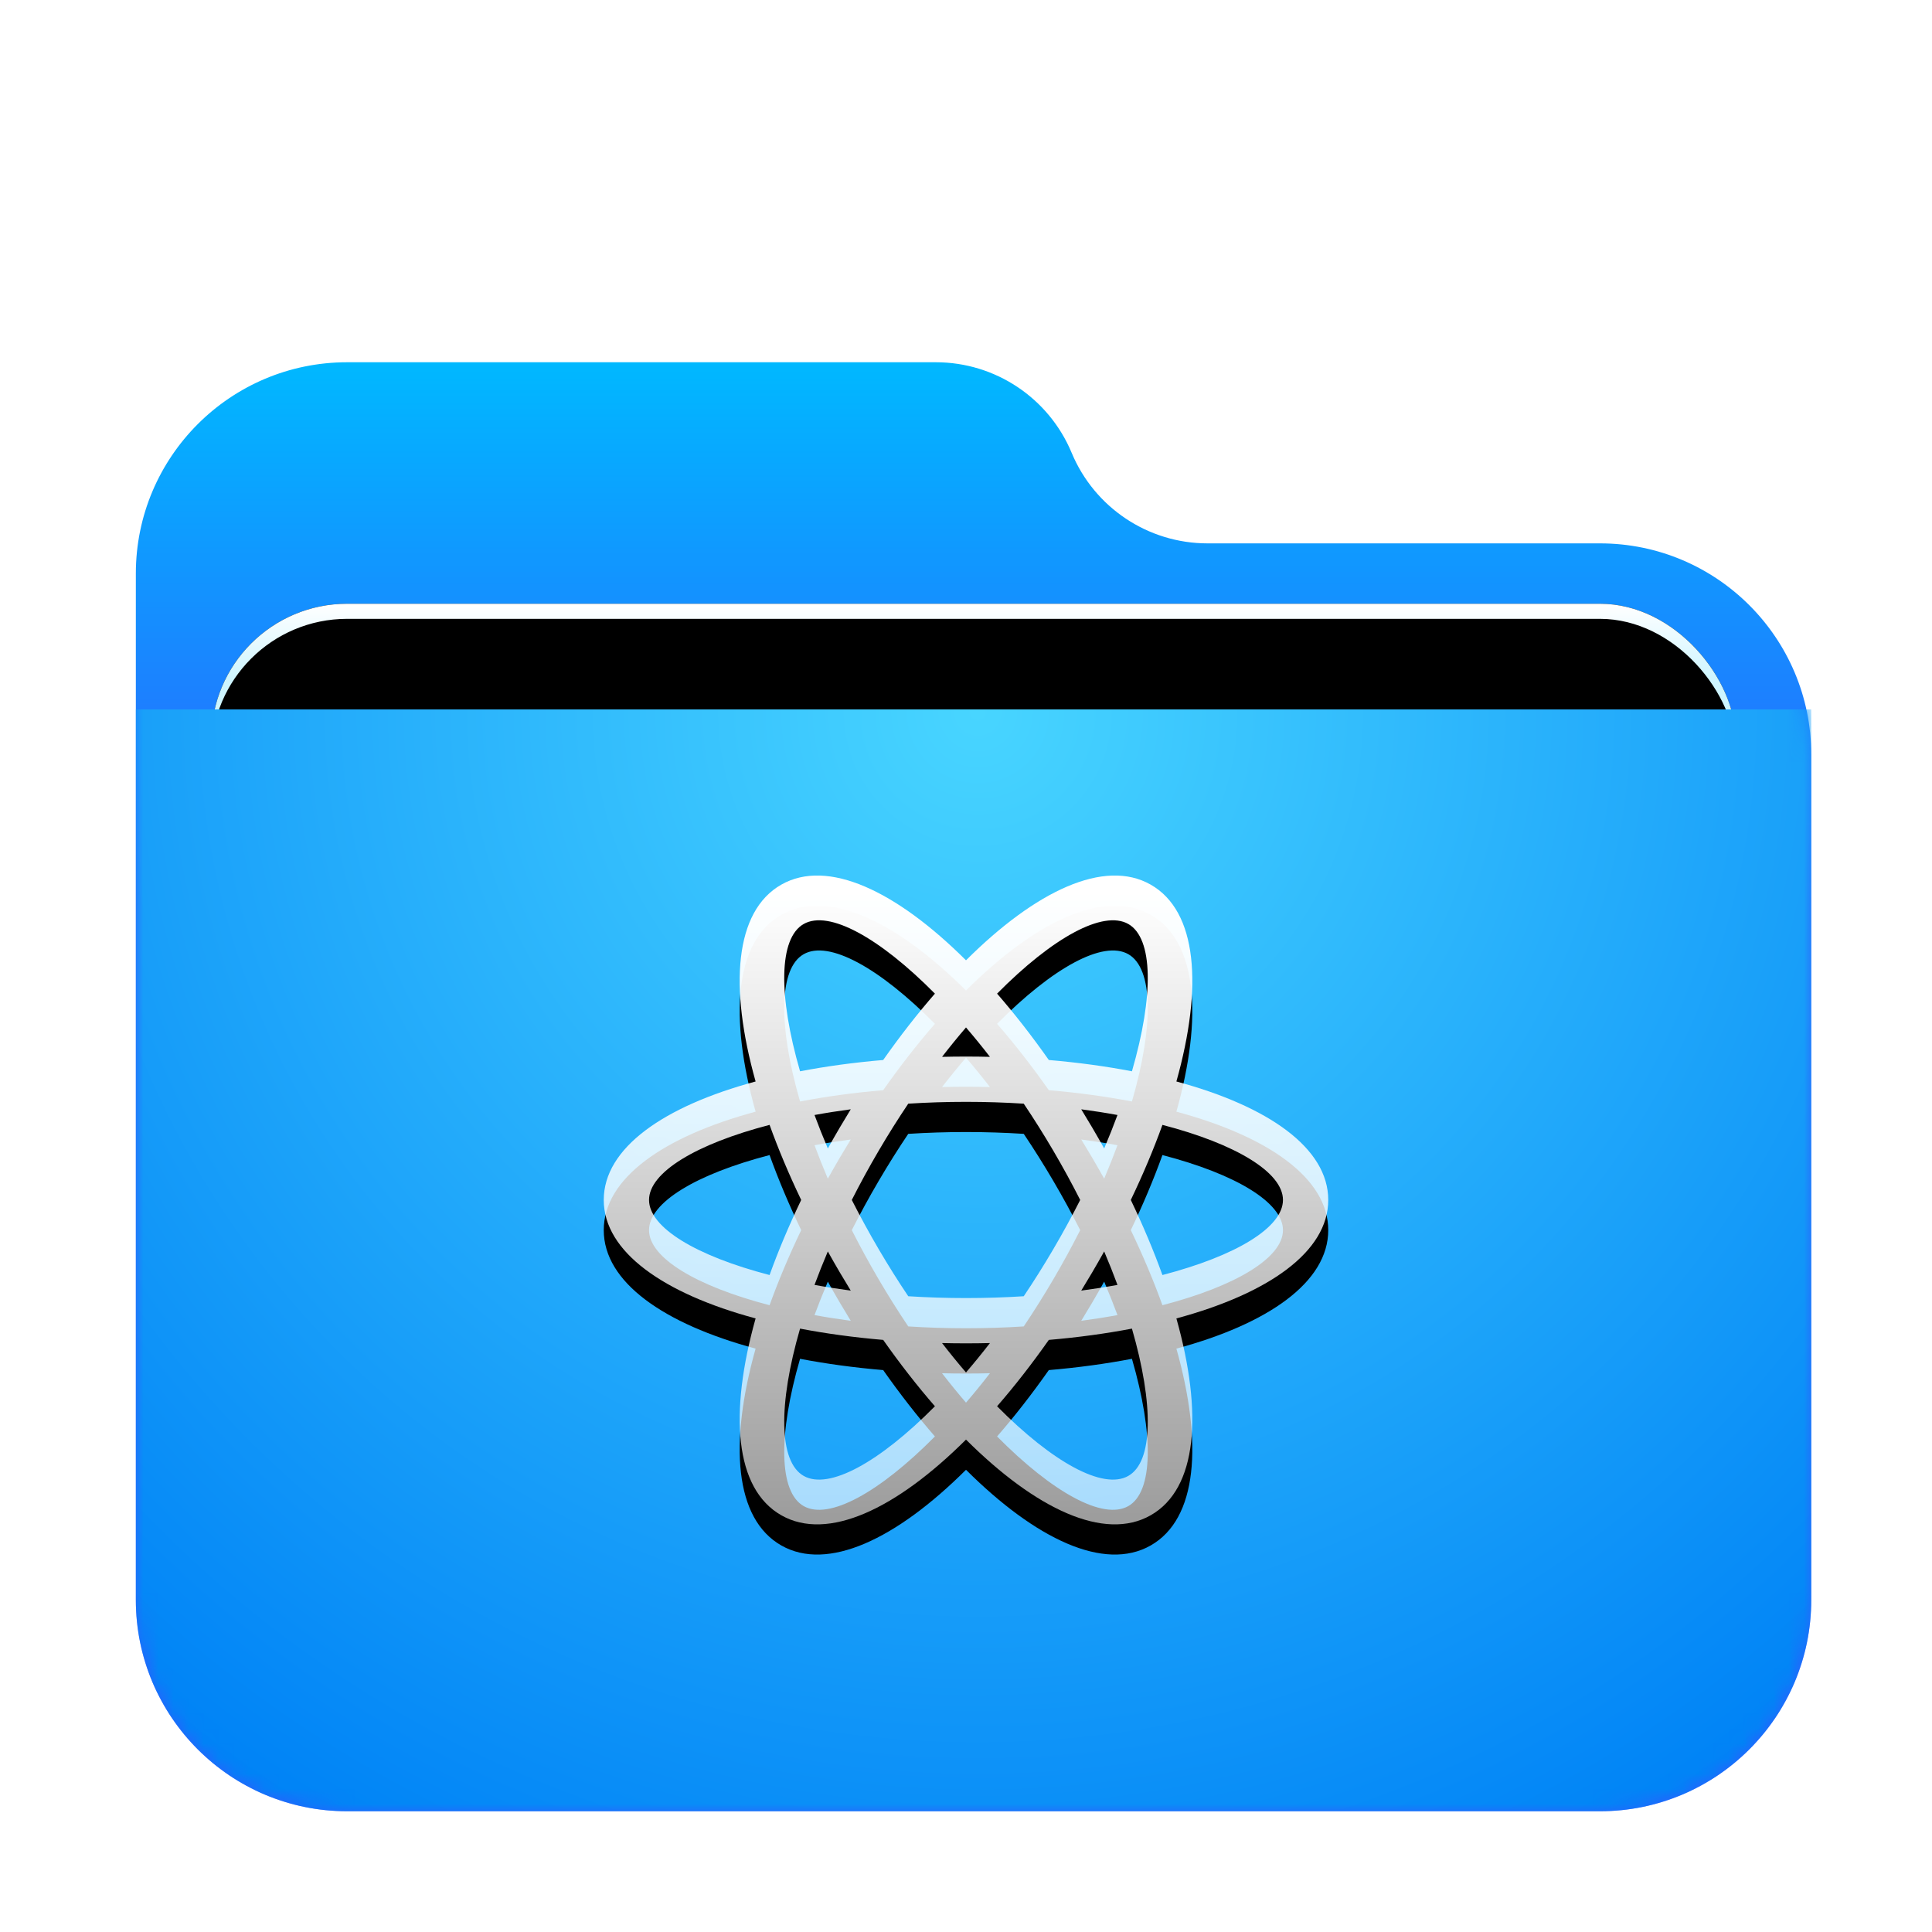 <svg xmlns="http://www.w3.org/2000/svg" xmlns:xlink="http://www.w3.org/1999/xlink" width="128" height="128" viewBox="0 0 128 128">
  <defs>
    <filter id="network-workgroup-128px-a" width="128.8%" height="133.3%" x="-14.4%" y="-16.7%" filterUnits="objectBoundingBox">
      <feOffset dy="2" in="SourceAlpha" result="shadowOffsetOuter1"/>
      <feGaussianBlur in="shadowOffsetOuter1" result="shadowBlurOuter1" stdDeviation="3"/>
      <feComposite in="shadowBlurOuter1" in2="SourceAlpha" operator="out" result="shadowBlurOuter1"/>
      <feColorMatrix in="shadowBlurOuter1" result="shadowMatrixOuter1" values="0 0 0 0 0   0 0 0 0 0   0 0 0 0 0  0 0 0 0.2 0"/>
      <feMerge>
        <feMergeNode in="shadowMatrixOuter1"/>
        <feMergeNode in="SourceGraphic"/>
      </feMerge>
    </filter>
    <linearGradient id="network-workgroup-128px-c" x1="50%" x2="50%" y1="0%" y2="37.968%">
      <stop offset="0%" stop-color="#00B8FF"/>
      <stop offset="100%" stop-color="#2E5DFF"/>
    </linearGradient>
    <path id="network-workgroup-128px-b" d="M62,6 L62,6 C63.514,9.633 67.064,12 71,12 L97,12 C104.732,12 111,18.268 111,26 L111,82 C111,89.732 104.732,96 97,96 L14,96 C6.268,96 -5.58965236e-14,89.732 -5.68434189e-14,82 L-5.68434189e-14,14 C-5.77903141e-14,6.268 6.268,-2.70013666e-14 14,-2.84217094e-14 L53,-2.84217094e-14 C56.936,-2.91447562e-14 60.486,2.367 62,6 Z"/>
    <linearGradient id="network-workgroup-128px-g" x1="50%" x2="50%" y1="0%" y2="11.796%">
      <stop offset="0%" stop-color="#FFF"/>
      <stop offset="100%" stop-color="#CEF5FF"/>
    </linearGradient>
    <rect id="network-workgroup-128px-f" width="101" height="41.5" x="5" y="16" rx="9"/>
    <filter id="network-workgroup-128px-e" width="108.9%" height="121.7%" x="-4.5%" y="-10.8%" filterUnits="objectBoundingBox">
      <feOffset in="SourceAlpha" result="shadowOffsetOuter1"/>
      <feGaussianBlur in="shadowOffsetOuter1" result="shadowBlurOuter1" stdDeviation="1.5"/>
      <feColorMatrix in="shadowBlurOuter1" values="0 0 0 0 0   0 0 0 0 0   0 0 0 0 0  0 0 0 0.2 0"/>
    </filter>
    <filter id="network-workgroup-128px-h" width="106.9%" height="116.9%" x="-3.5%" y="-8.4%" filterUnits="objectBoundingBox">
      <feOffset dy="1" in="SourceAlpha" result="shadowOffsetInner1"/>
      <feComposite in="shadowOffsetInner1" in2="SourceAlpha" k2="-1" k3="1" operator="arithmetic" result="shadowInnerInner1"/>
      <feColorMatrix in="shadowInnerInner1" values="0 0 0 0 1   0 0 0 0 1   0 0 0 0 1  0 0 0 0.5 0"/>
    </filter>
    <radialGradient id="network-workgroup-128px-i" cx="50%" cy="0%" r="117.589%" fx="50%" fy="0%" gradientTransform="scale(.658 1) rotate(84.615 .63 .143)">
      <stop offset="0%" stop-color="#48D5FF"/>
      <stop offset="100%" stop-color="#0083F6"/>
    </radialGradient>
    <linearGradient id="network-workgroup-128px-l" x1="52.084%" x2="52.084%" y1="4.908%" y2="100%">
      <stop offset="0%" stop-color="#FFF"/>
      <stop offset="100%" stop-color="#FFF" stop-opacity=".6"/>
    </linearGradient>
    <path id="network-workgroup-128px-k" d="M18.513,30.772 C16.578,30.607 14.731,30.355 13.006,30.024 C11.549,35.051 11.593,38.843 13.247,39.783 C14.91,40.728 18.258,38.891 21.941,35.169 C20.782,33.837 19.632,32.363 18.513,30.772 Z M22.413,30.981 C22.941,31.663 23.471,32.313 24,32.929 C24.529,32.313 25.059,31.663 25.587,30.981 C25.062,30.994 24.533,31 24,31 C23.467,31 22.938,30.994 22.413,30.981 Z M10.061,13.651 C8.296,7.368 8.668,2.368 11.766,0.608 C14.834,-1.135 19.382,1.022 24,5.623 C28.618,1.022 33.166,-1.135 36.234,0.608 C39.332,2.368 39.704,7.368 37.939,13.651 C44.024,15.291 48,18.057 48,21.5 C48,24.943 44.024,27.709 37.939,29.349 C39.704,35.632 39.332,40.632 36.234,42.392 C33.166,44.135 28.618,41.978 24,37.377 C19.382,41.978 14.834,44.135 11.766,42.392 C8.668,40.632 8.296,35.632 10.061,29.349 C3.976,27.709 0,24.943 0,21.5 C0,18.057 3.976,15.291 10.061,13.651 Z M13.006,12.976 C14.731,12.645 16.578,12.393 18.513,12.228 C19.632,10.637 20.782,9.163 21.941,7.831 C18.258,4.109 14.91,2.272 13.247,3.217 C11.593,4.157 11.549,7.949 13.006,12.976 Z M34.994,30.024 C33.269,30.355 31.422,30.607 29.487,30.772 C28.368,32.363 27.218,33.837 26.059,35.169 C29.742,38.891 33.09,40.728 34.753,39.783 C36.407,38.843 36.451,35.051 34.994,30.024 Z M25.587,12.019 C25.059,11.337 24.529,10.687 24,10.071 C23.471,10.687 22.941,11.337 22.413,12.019 C22.938,12.006 23.467,12 24,12 C24.533,12 25.062,12.006 25.587,12.019 Z M29.487,12.228 C31.422,12.393 33.269,12.645 34.994,12.976 C36.451,7.949 36.407,4.157 34.753,3.217 C33.09,2.272 29.742,4.109 26.059,7.831 C27.218,9.163 28.368,10.637 29.487,12.228 Z M16.365,27.506 C16.117,27.103 15.871,26.694 15.628,26.28 C15.36,25.823 15.099,25.366 14.846,24.911 C14.526,25.664 14.232,26.404 13.964,27.128 C14.736,27.27 15.538,27.396 16.365,27.506 Z M20.174,27.879 C21.414,27.958 22.693,28 24,28 C25.307,28 26.586,27.958 27.826,27.879 C28.494,26.885 29.149,25.844 29.784,24.762 C30.426,23.668 31.02,22.577 31.566,21.5 C31.02,20.423 30.426,19.332 29.784,18.238 C29.149,17.156 28.494,16.115 27.826,15.121 C26.586,15.042 25.307,15 24,15 C22.693,15 21.414,15.042 20.174,15.121 C19.506,16.115 18.851,17.156 18.216,18.238 C17.574,19.332 16.98,20.423 16.434,21.5 C16.98,22.577 17.574,23.668 18.216,24.762 C18.851,25.844 19.506,26.885 20.174,27.879 Z M33.154,18.089 C33.474,17.336 33.768,16.596 34.036,15.872 C33.264,15.73 32.462,15.604 31.635,15.494 C31.883,15.897 32.129,16.306 32.372,16.72 C32.64,17.177 32.901,17.634 33.154,18.089 Z M10.986,16.526 C6.117,17.792 3,19.673 3,21.5 C3,23.327 6.117,25.208 10.986,26.474 C11.566,24.865 12.267,23.198 13.081,21.5 C12.267,19.802 11.566,18.135 10.986,16.526 Z M13.964,15.872 C14.232,16.596 14.526,17.336 14.846,18.089 C15.099,17.634 15.36,17.177 15.628,16.72 C15.871,16.306 16.117,15.897 16.365,15.494 C15.538,15.604 14.736,15.73 13.964,15.872 Z M37.014,26.474 C41.883,25.208 45,23.327 45,21.5 C45,19.673 41.883,17.792 37.014,16.526 C36.434,18.135 35.733,19.802 34.919,21.5 C35.733,23.198 36.434,24.865 37.014,26.474 Z M34.036,27.128 C33.768,26.404 33.474,25.664 33.154,24.911 C32.901,25.366 32.64,25.823 32.372,26.28 C32.129,26.694 31.883,27.103 31.635,27.506 C32.462,27.396 33.264,27.27 34.036,27.128 Z"/>
    <filter id="network-workgroup-128px-j" width="154.2%" height="160.5%" x="-27.1%" y="-25.6%" filterUnits="objectBoundingBox">
      <feOffset dy="2" in="SourceAlpha" result="shadowOffsetOuter1"/>
      <feGaussianBlur in="shadowOffsetOuter1" result="shadowBlurOuter1" stdDeviation="4"/>
      <feColorMatrix in="shadowBlurOuter1" values="0 0 0 0 0   0 0 0 0 0.427   0 0 0 0 0.969  0 0 0 0.5 0"/>
    </filter>
  </defs>
  <g fill="none" fill-rule="evenodd">
    <g filter="url(#network-workgroup-128px-a)" transform="translate(9 22)">
      <mask id="network-workgroup-128px-d" fill="#fff">
        <use xlink:href="#network-workgroup-128px-b"/>
      </mask>
      <use fill="url(#network-workgroup-128px-c)" xlink:href="#network-workgroup-128px-b"/>
      <g mask="url(#network-workgroup-128px-d)">
        <use fill="#000" filter="url(#network-workgroup-128px-e)" xlink:href="#network-workgroup-128px-f"/>
        <use fill="url(#network-workgroup-128px-g)" xlink:href="#network-workgroup-128px-f"/>
        <use fill="#000" filter="url(#network-workgroup-128px-h)" xlink:href="#network-workgroup-128px-f"/>
      </g>
      <g fill="url(#network-workgroup-128px-i)" mask="url(#network-workgroup-128px-d)">
        <path d="M0,0 L111,0 L111,59 C111,66.732 104.732,73 97,73 L14,73 C6.268,73 9.46895252e-16,66.732 0,59 L0,0 Z" transform="translate(0 23)"/>
      </g>
    </g>
    <g transform="translate(40 58)">
      <use fill="#000" filter="url(#network-workgroup-128px-j)" xlink:href="#network-workgroup-128px-k"/>
      <use fill="url(#network-workgroup-128px-l)" xlink:href="#network-workgroup-128px-k"/>
    </g>
  </g>
</svg>
